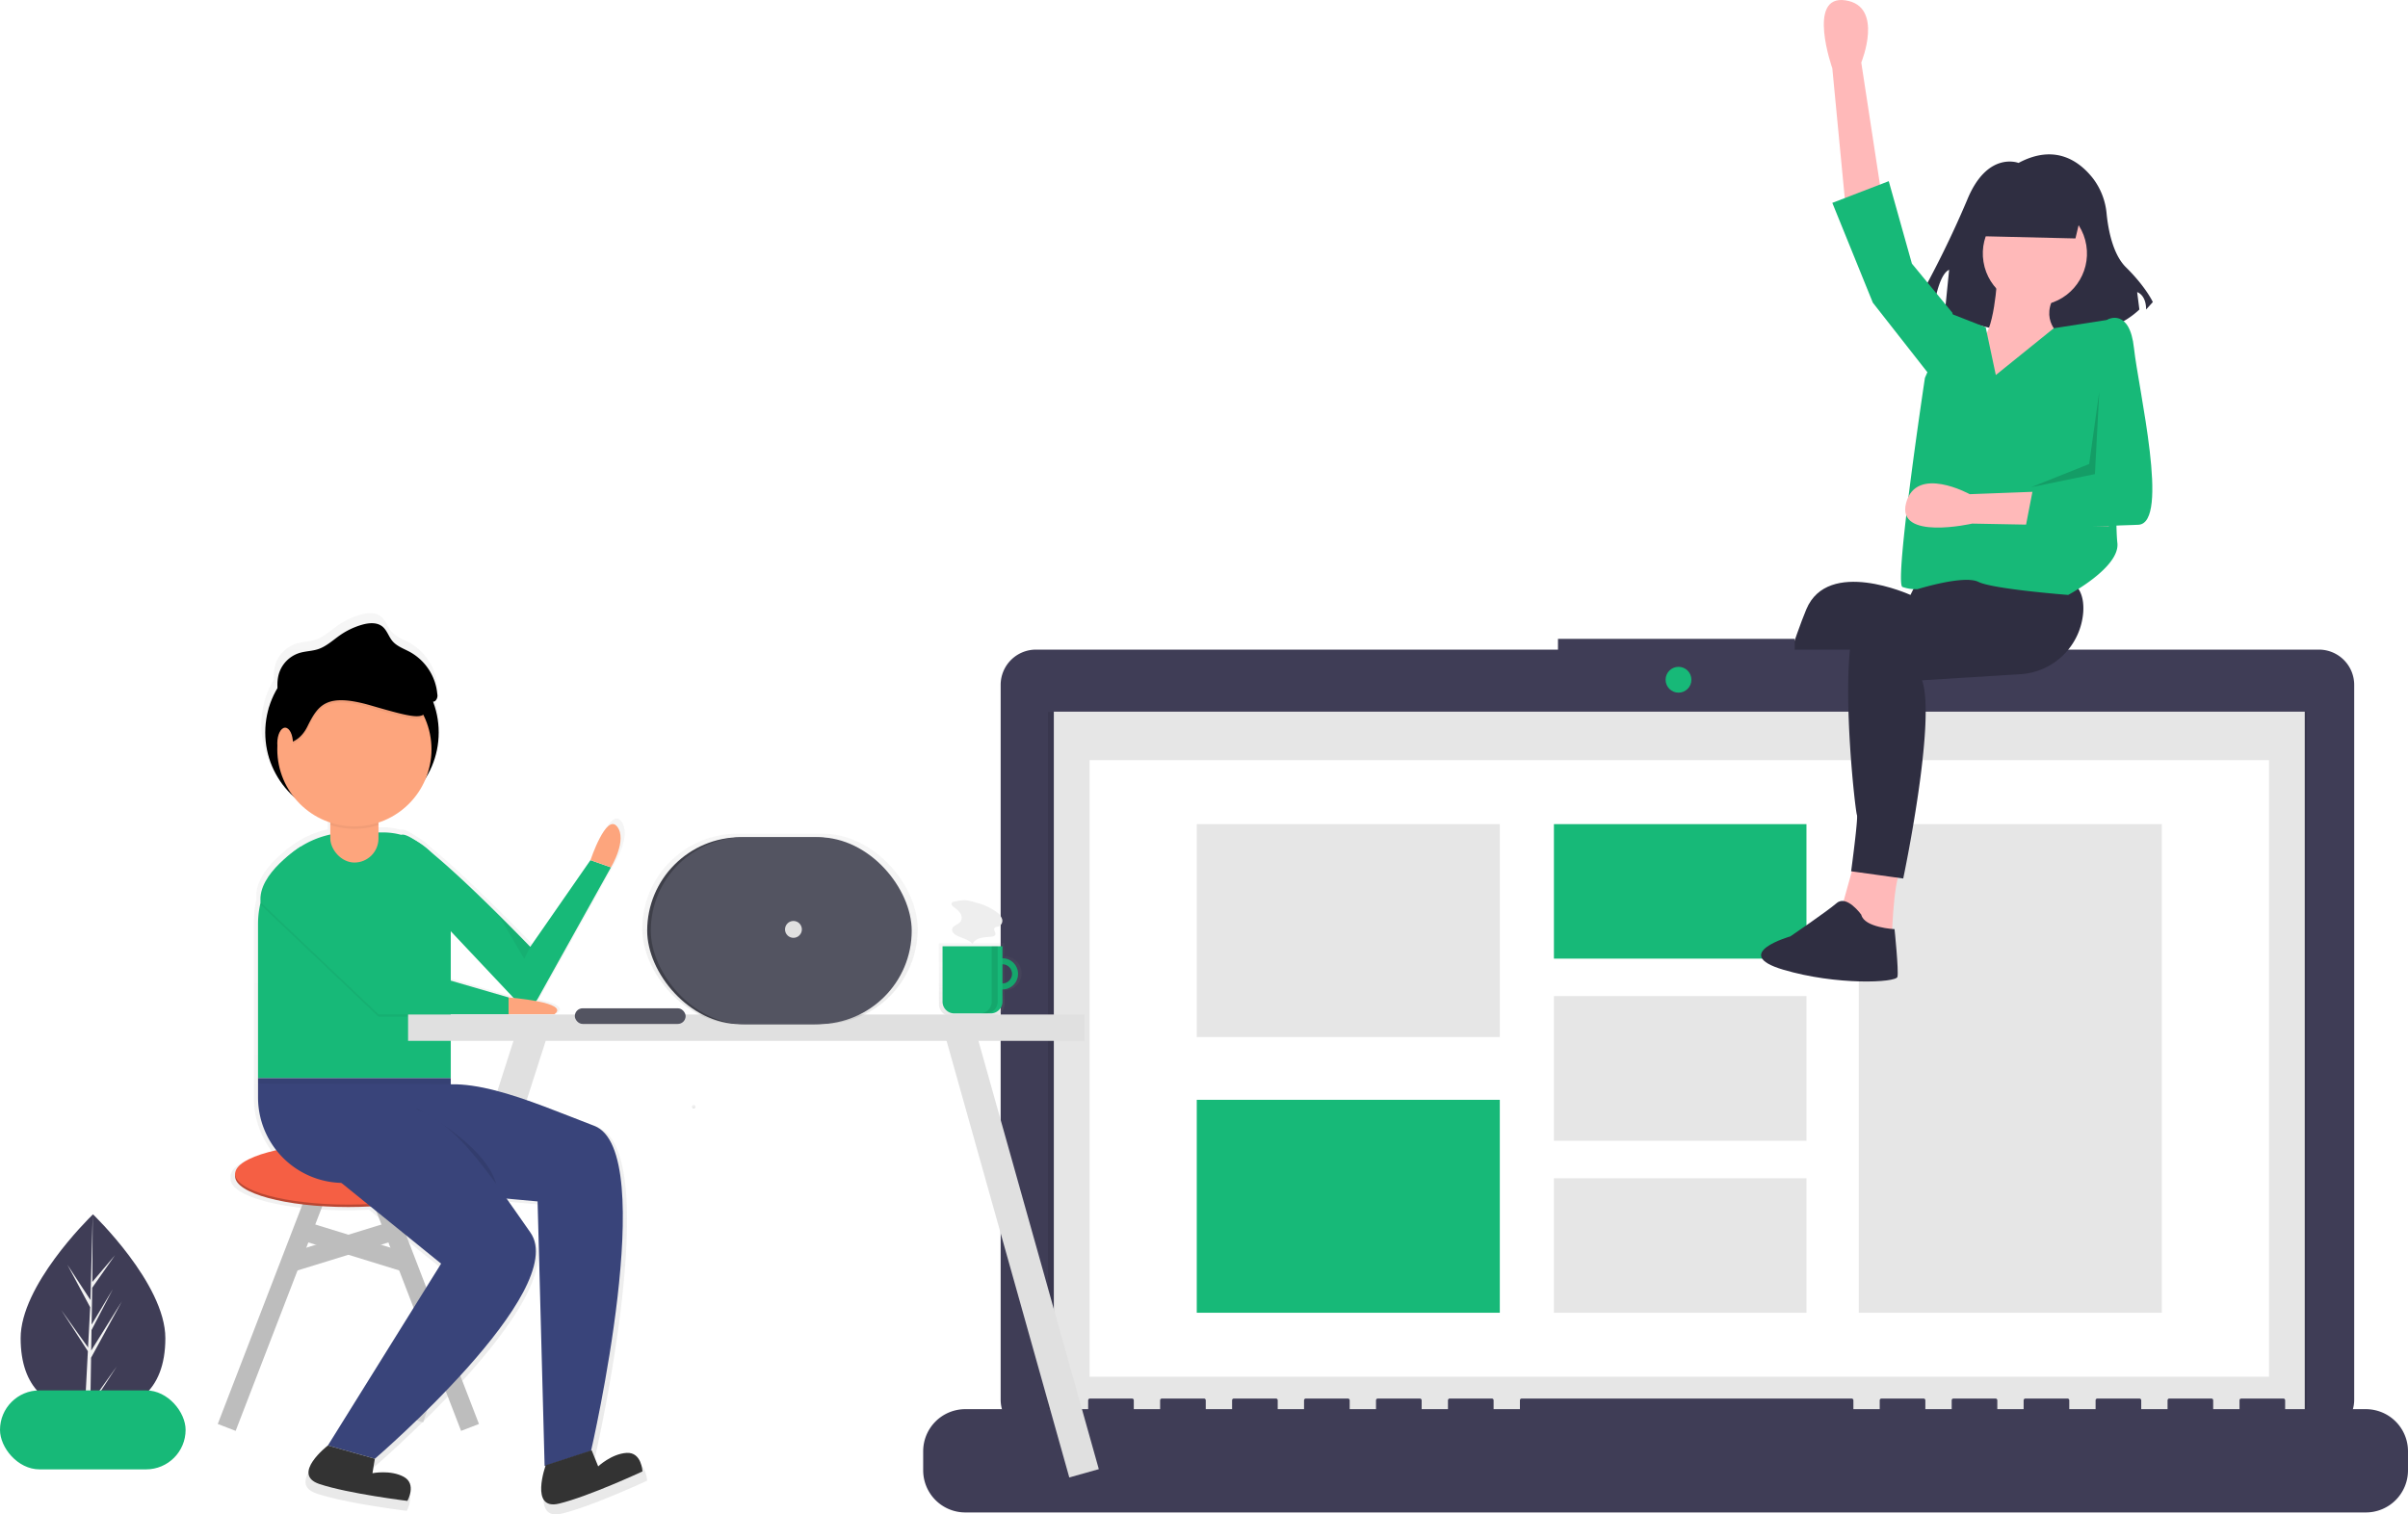 <svg xmlns="http://www.w3.org/2000/svg" xmlns:xlink="http://www.w3.org/1999/xlink" width="628" height="394.986" viewBox="0 0 628 394.986">
  <defs>
    <linearGradient id="linear-gradient" x1="0.5" y1="1" x2="0.5" gradientUnits="objectBoundingBox">
      <stop offset="0" stop-color="gray" stop-opacity="0.251"/>
      <stop offset="0.535" stop-color="gray" stop-opacity="0.122"/>
      <stop offset="1" stop-color="gray" stop-opacity="0.102"/>
    </linearGradient>
    <linearGradient id="linear-gradient-3" x1="0.5" y1="1" x2="0.5" y2="0" xlink:href="#linear-gradient"/>
  </defs>
  <g id="Group_3402" data-name="Group 3402" transform="translate(-599 -817)">
    <path id="Path_654" data-name="Path 654" d="M289.624,363.975,284.34,380.2l-7.169-6.038,3.773-12.829Z" transform="translate(772.904 670.081)" fill="#ffb9b9"/>
    <path id="Path_655" data-name="Path 655" d="M400.5,350.661l-1.887,25.282-45.658,1.132-20,45.658-10.943-4.528s12.452-43.017,18.112-56.6,27.169-3.773,27.169-3.773l1.887-3.773Z" transform="translate(729.948 614.342)" fill="#2f2e41"/>
    <path id="Path_656" data-name="Path 656" d="M471.4,484.41s-.755,12.075-1.887,12.83-9.811-.755-9.811-.755-2.608.579-13.207-2.264C434.578,491.025,448,486.3,448,486.3s8.679-5.66,12.452-8.3,6.415,3.019,6.415,3.019C466.116,483.279,471.4,484.41,471.4,484.41Z" transform="translate(588.11 562.853)" fill="#2f2e41"/>
    <path id="Path_669" data-name="Path 669" d="M192.159,384.856H328.3V382.05h61.733v2.806H526.742a9.209,9.209,0,0,1,9.209,9.209V580.489a9.209,9.209,0,0,1-9.209,9.209H192.159a9.209,9.209,0,0,1-9.209-9.209V394.065a9.209,9.209,0,0,1,9.209-9.209Z" transform="translate(677.018 601.579)" fill="#3f3d56"/>
    <rect id="Rectangle_1754" data-name="Rectangle 1754" width="328.309" height="185.2" transform="translate(872.314 1002.71)" opacity="0.1"/>
    <ellipse id="Ellipse_375" data-name="Ellipse 375" cx="3.367" cy="3.367" rx="3.367" ry="3.367" transform="translate(1033.382 990.925)" fill="#17b978"/>
    <rect id="Rectangle_1755" data-name="Rectangle 1755" width="326.236" height="185.131" transform="translate(873.836 1002.617)" fill="#e6e6e6"/>
    <rect id="Rectangle_1756" data-name="Rectangle 1756" width="307.579" height="160.814" transform="translate(883.165 1015.268)" fill="#fff"/>
    <rect id="Rectangle_1757" data-name="Rectangle 1757" width="79.033" height="127.442" transform="translate(1083.762 1031.953)" fill="#e6e6e6"/>
    <rect id="Rectangle_1758" data-name="Rectangle 1758" width="65.861" height="35.08" transform="translate(1004.259 1031.953)" fill="#17b978"/>
    <rect id="Rectangle_1759" data-name="Rectangle 1759" width="65.861" height="37.744" transform="translate(1004.259 1076.802)" fill="#e6e6e6"/>
    <rect id="Rectangle_1760" data-name="Rectangle 1760" width="65.861" height="35.08" transform="translate(1004.259 1124.316)" fill="#e6e6e6"/>
    <rect id="Rectangle_1761" data-name="Rectangle 1761" width="79.033" height="55.539" transform="translate(911.113 1031.953)" fill="#e6e6e6"/>
    <rect id="Rectangle_1762" data-name="Rectangle 1762" width="79.033" height="55.539" transform="translate(911.113 1103.857)" fill="#17b978"/>
    <path id="Path_670" data-name="Path 670" d="M170.291,718.737h32.041v-2.309a.458.458,0,0,1,.458-.458h10.985a.458.458,0,0,1,.458.458h0v2.309H221.1v-2.309a.458.458,0,0,1,.458-.458h10.985a.458.458,0,0,1,.458.458h0v2.309h6.866v-2.309a.458.458,0,0,1,.458-.458h10.985a.458.458,0,0,1,.458.458h0v2.309h6.866v-2.309a.458.458,0,0,1,.458-.458h10.985a.458.458,0,0,1,.458.458h0v2.309H277.4v-2.309a.458.458,0,0,1,.458-.458h10.985a.458.458,0,0,1,.458.458h0v2.309h6.866v-2.309a.458.458,0,0,1,.458-.458h10.985a.458.458,0,0,1,.458.458h0v2.309h6.866v-2.309a.458.458,0,0,1,.458-.458h86.052a.458.458,0,0,1,.458.458h0v2.309h6.866v-2.309a.458.458,0,0,1,.458-.458h10.985a.458.458,0,0,1,.458.458v2.309h6.866v-2.309a.458.458,0,0,1,.458-.458h10.985a.458.458,0,0,1,.458.458h0v2.309H446.3v-2.309a.458.458,0,0,1,.458-.458h10.985a.458.458,0,0,1,.458.458h0v2.309h6.866v-2.309a.458.458,0,0,1,.458-.458h10.985a.458.458,0,0,1,.458.458h0v2.309h6.866v-2.309a.458.458,0,0,1,.458-.458h10.985a.458.458,0,0,1,.458.458h0v2.309H502.6v-2.309a.458.458,0,0,1,.458-.458h10.985a.458.458,0,0,1,.458.458h0v2.309h21.055a10.985,10.985,0,0,1,10.985,10.985v4.967a10.985,10.985,0,0,1-10.985,10.985H170.291a10.986,10.986,0,0,1-10.986-10.985v-4.967a10.986,10.986,0,0,1,10.986-10.986Z" transform="translate(680.458 465.806)" fill="#3f3d56"/>
    <path id="Path_671" data-name="Path 671" d="M317.8,175.45a17.849,17.849,0,0,1,3.494,9.176c.407,4.047,1.592,10.521,5.041,13.924,5.254,5.184,7.005,9.072,7.005,9.072l-1.751,1.944c0-3.888-2.335-4.536-2.335-4.536l.584,4.536c-15.761,14.9-50.787,1.3-50.787,1.3l1.168-11.664c-2.919,1.3-4.086,10.368-4.086,10.368l-4.67-1.3a264.93,264.93,0,0,0,13.426-27.217c5.254-12.96,13.426-9.72,13.426-9.72C307.945,166.184,314.306,170.958,317.8,175.45Z" transform="translate(827.11 688.164)" fill="#2f2e41"/>
    <path id="Path_672" data-name="Path 672" d="M405.48,154.536l-5.66-36.98s6.037-14.716-4.151-16.226-3.4,17.735-3.4,17.735l3.4,35.47Z" transform="translate(684.594 715.754)" fill="#ffb9b9"/>
    <path id="Path_673" data-name="Path 673" d="M397.9,481.873c-1.887,3.019-2.264,18.49-2.264,18.49l-13.207-8.3,3.773-13.584Z" transform="translate(696.705 562.371)" fill="#ffb9b9"/>
    <path id="Path_674" data-name="Path 674" d="M334.069,347.482s16.6,0,25.659,5.283c2.911,1.7,3.756,4.761,3.562,8.135a17.535,17.535,0,0,1-16.52,16.322L321.239,378.8c3.773,10.566-4.905,51.7-4.905,51.7l-13.584-1.887s1.887-13.962,1.509-14.716-3.773-30.187-1.509-45.658,33.206-9.056,33.206-9.056Z" transform="translate(779.022 615.634)" fill="#2f2e41"/>
    <path id="Path_675" data-name="Path 675" d="M418.373,504.6s1.132,10.943.755,12.452-15.848,2.264-29.81-1.887,1.887-8.679,1.887-8.679,9.434-6.415,12.075-8.679,6.415,3.019,6.415,3.019C410.449,504.218,418.373,504.6,418.373,504.6Z" transform="translate(674.719 554.743)" fill="#2f2e41"/>
    <ellipse id="Ellipse_376" data-name="Ellipse 376" cx="13.584" cy="13.584" rx="13.584" ry="13.584" transform="matrix(-0.16, -0.987, 0.987, -0.16, 1118.461, 898.703)" fill="#ffb9b9"/>
    <path id="Path_676" data-name="Path 676" d="M338.1,227c-4.905,7.169,1.132,11.32,1.132,11.32l2.641,19.622s-28.3,2.641-33.206-1.132,5.66-16.226,9.434-17.358,4.528-16.6,4.528-16.6Z" transform="translate(797.259 666.312)" fill="#ffb9b9"/>
    <path id="Path_677" data-name="Path 677" d="M326.836,243.028l14.889-2.329,1.7,16.037s-.755,35.848,0,42.262-12.83,13.584-12.83,13.584-19.622-1.509-23.4-3.4-15.848,1.887-15.848,1.887a10.2,10.2,0,0,1-3.962-.566c-2.264-.755,5.849-54.526,5.849-54.526l7.17-16.6,8.679,3.4,2.641,12.452Z" transform="translate(807.779 659.589)" fill="#17b978"/>
    <path id="Path_678" data-name="Path 678" d="M225.25,130.571l-15.094-19.245L199.591,85.29l14.716-5.66,6.038,21.508,10.565,12.83.377,2.264Z" transform="translate(877.275 784.622)" fill="#17b978"/>
    <path id="Path_679" data-name="Path 679" d="M343.142,315.117l-37.384,1.407s-13.932-7.676-16.593,2.274,17.232,5.4,17.232,5.4l35.626.67Z" transform="translate(806.945 629.371)" fill="#ffb9b9"/>
    <path id="Path_680" data-name="Path 680" d="M291.291,282.838l-17.358,1.132-2.264,11.7s21.131-.377,29.433-.755,0-35.47-1.132-46.036-6.792-7.547-6.792-7.547l-3.4,2.641Z" transform="translate(855.572 658.958)" fill="#17b978"/>
    <path id="Path_681" data-name="Path 681" d="M150.777,191.02l-15.094,6.038,16.6-3.4,1.132-21.508Z" transform="translate(993.067 747.002)" opacity="0.15"/>
    <path id="Path_682" data-name="Path 682" d="M141.155,95.672l24.923.593L169.045,83.8h-27.89Z" transform="translate(974.194 782.925)" fill="#2f2e41"/>
    <path id="Path_626" data-name="Path 626" d="M204.677,607.286c0,14.211-8.449,19.174-18.87,19.174-.243,0-.484,0-.724-.009-.483-.01-.961-.031-1.433-.065-9.406-.665-16.714-5.883-16.714-19.1,0-13.676,17.474-30.934,18.792-32.216h0l.076-.075S204.677,593.073,204.677,607.286Z" transform="translate(437.446 558.735)" fill="#3f3d56"/>
    <path id="Path_627" data-name="Path 627" d="M208.258,624.285l6.9-9.644-6.919,10.7-.018,1.107c-.483-.01-.961-.032-1.433-.066l.744-14.218-.005-.11.013-.021.07-1.343-6.937-10.729,6.957,9.722.017.285.563-10.743-5.938-11.086,6.011,9.2.585-22.271,0-.076v.075l-.1,17.562,5.911-6.963-5.936,8.475-.156,9.619,5.52-9.23-5.544,10.647-.087,5.347,8.013-12.849-8.043,14.715Z" transform="translate(414.307 558.735)" fill="#f2f2f2"/>
    <g id="Group_3399" data-name="Group 3399" transform="translate(843.876 1062.987)" opacity="0.7">
      <path id="Path_628" data-name="Path 628" d="M946.425,353.225V349.8H929.312v15.83a3.337,3.337,0,0,0,3.337,3.337h10.439a3.337,3.337,0,0,0,3.337-3.337v-3.508a4.449,4.449,0,1,0,0-8.9Zm0,7.187v-5.476a2.738,2.738,0,1,1,0,5.476Z" transform="translate(-929.312 -349.802)" fill="url(#linear-gradient)"/>
    </g>
    <path id="Path_629" data-name="Path 629" d="M973.165,362.4a4.062,4.062,0,1,0,4.062,4.062A4.062,4.062,0,0,0,973.165,362.4Zm0,6.562a2.5,2.5,0,1,1,2.5-2.5,2.5,2.5,0,0,1-2.5,2.5Z" transform="translate(-112.727 704.542)" fill="#17b978"/>
    <path id="Path_630" data-name="Path 630" d="M973.165,362.4a4.062,4.062,0,1,0,4.062,4.062A4.062,4.062,0,0,0,973.165,362.4Zm0,6.562a2.5,2.5,0,1,1,2.5-2.5,2.5,2.5,0,0,1-2.5,2.5Z" transform="translate(-112.727 704.542)" opacity="0.1"/>
    <path id="Path_631" data-name="Path 631" d="M782.493,276.563h15.625V291a3.063,3.063,0,0,1-3.063,3.063h-9.5A3.063,3.063,0,0,1,782.493,291Z" transform="translate(62.32 787.257)" fill="#17b978"/>
    <path id="Path_632" data-name="Path 632" d="M966.43,352.455v14.453a3.047,3.047,0,0,1-3.047,3.047h1.563a3.047,3.047,0,0,0,3.047-3.047V352.455Z" transform="translate(-108.804 711.365)" opacity="0.1"/>
    <path id="Path_633" data-name="Path 633" d="M940.477,314.5a.912.912,0,0,0-.69.35c-.2.372.167.791.505,1.046A6.721,6.721,0,0,1,942,317.489a2,2,0,0,1,.094,2.208c-.607.824-2.057,1-2.2,2.015-.09.651.473,1.206,1.043,1.533,1.407.806,3.222,1.021,4.241,2.283a3.288,3.288,0,0,1,2.305-1.583c.94-.214,1.917-.2,2.87-.343a.993.993,0,0,0,.792-.42c.266-.541-.493-1.19-.231-1.732.2-.413.786-.381,1.214-.547a1.581,1.581,0,0,0,.786-1.887,3.552,3.552,0,0,0-1.344-1.745,15.054,15.054,0,0,0-5.413-2.5,13.874,13.874,0,0,0-2.877-.666A14.373,14.373,0,0,0,940.477,314.5Z" transform="translate(-92.58 737.671)" fill="#eee"/>
    <line id="Line_117" data-name="Line 117" x1="32.671" y2="101.782" transform="translate(705.56 1085.01)" fill="none" stroke="#e0e0e0" stroke-miterlimit="10" stroke-width="8"/>
    <g id="Group_3400" data-name="Group 3400" transform="translate(659.119 976.94)" opacity="0.7">
      <path id="Path_634" data-name="Path 634" d="M445.6,297.207c-4.019.233-7.6,3.6-7.6,3.6l-1.731-4.294-.141.046c.846-3.7,18.053-80.018.828-86.6-13.236-5.055-27.275-11.312-38.274-11.077V180.856H414.1v-.643h12.208c2.34-1.672-1.06-2.821-4.861-3.54a3.474,3.474,0,0,0,.407-.575l19.553-35.081s4.5-7.389,1.606-10.923-7.068,9-7.068,9l-16.063,23.131s-16.212-16.9-26.526-25.3a18.053,18.053,0,0,0-3.839-2.9c-1.883-1.274-3.308-1.934-4.01-1.675l-.02.01a18,18,0,0,0-4.8-.652h-1.285v-2.636A20.61,20.61,0,0,0,392.139,117a23.151,23.151,0,0,0,1.835-20.158,1.337,1.337,0,0,0,.541-.187,1.973,1.973,0,0,0,.583-1.884,14.311,14.311,0,0,0-7.264-11.189c-1.628-.89-3.492-1.5-4.692-2.918-1.031-1.216-1.465-2.916-2.713-3.907-1.483-1.178-3.625-.976-5.444-.45a19.808,19.808,0,0,0-5.682,2.681c-1.968,1.348-3.744,3.08-6.01,3.826-1.61.53-3.356.52-4.976,1.018a8.358,8.358,0,0,0-5.377,5.244,10.916,10.916,0,0,0-.46,4.1,23,23,0,0,0-2.308,5.25c-.121.065-.243.13-.363.2l.352-.158a23.126,23.126,0,0,0,6.516,23.589,20.593,20.593,0,0,0,9.88,7.012v3.189a24.294,24.294,0,0,0-7.885,3.229l0,0s-.205.127-.556.363l-.105.071c-2.377,1.613-10.343,7.509-10.074,13.88q-.016.367,0,.737a24.5,24.5,0,0,0-.656,5.618v46.232a22.7,22.7,0,0,0,4.873,14.082c-6.7,1.5-10.977,3.775-10.977,6.319a2.059,2.059,0,0,1,0,.643c0,4.524,13.521,8.192,30.2,8.192,2.017,0,3.986-.054,5.892-.156l18.845,15.256-30.2,48.511s-9.959,7.71-2.249,10.28,23.453,4.5,23.453,4.5,2.57-4.5-.964-6.425-8.353-.964-8.353-.964l.642-3.855s52.367-44.977,41.444-60.4c-2.09-2.95-4.18-5.994-6.287-8.991l8.244.751,1.876,70.606.235-.076c-.471,1.387-3.8,11.856,3.581,10.084,7.9-1.9,22.283-8.586,22.283-8.586S449.621,296.974,445.6,297.207ZM414.1,175.716l-15.421-4.477V158.046l16.761,17.792C414.621,175.756,414.1,175.716,414.1,175.716Z" transform="translate(-341.177 -75.892)" fill="url(#linear-gradient)"/>
    </g>
    <ellipse id="Ellipse_368" data-name="Ellipse 368" cx="22.618" cy="22.618" rx="22.618" ry="22.618" transform="translate(668.177 985.427)"/>
    <path id="Path_635" data-name="Path 635" d="M494.483,284.921l17.261,18.324a3.372,3.372,0,0,0,5.4-.671l19.119-34.3-5.34-1.885L515.217,289S485.729,258.27,481.6,259.789,494.483,284.921,494.483,284.921Z" transform="translate(222.071 774.958)" fill="#17b978"/>
    <line id="Line_118" data-name="Line 118" x1="25.445" y2="65.97" transform="translate(658.124 1123.335)" fill="none" stroke="#bdbdbd" stroke-miterlimit="10" stroke-width="5"/>
    <line id="Line_119" data-name="Line 119" x2="25.445" y2="65.97" transform="translate(696.135 1123.335)" fill="none" stroke="#bdbdbd" stroke-miterlimit="10" stroke-width="5"/>
    <ellipse id="Ellipse_369" data-name="Ellipse 369" cx="29.529" cy="8.011" rx="29.529" ry="8.011" transform="translate(660.323 1115.796)" fill="#b84733"/>
    <ellipse id="Ellipse_370" data-name="Ellipse 370" cx="29.529" cy="8.011" rx="29.529" ry="8.011" transform="translate(660.323 1115.167)" fill="#f55f44"/>
    <line id="Line_120" data-name="Line 120" x2="27.861" y2="8.585" transform="translate(677.427 1137.829)" fill="none" stroke="#bdbdbd" stroke-miterlimit="10" stroke-width="5"/>
    <line id="Line_121" data-name="Line 121" x1="27.861" y2="8.585" transform="translate(674.417 1137.829)" fill="none" stroke="#bdbdbd" stroke-miterlimit="10" stroke-width="5"/>
    <path id="Path_636" data-name="Path 636" d="M238.114,182.016h8.766a17.592,17.592,0,0,1,17.592,17.592V246.1H214.209v-40.18a23.9,23.9,0,0,1,23.9-23.9Z" transform="translate(452.083 852.103)" fill="#17b978"/>
    <path id="Path_637" data-name="Path 637" d="M214.209,386.016h50.263v27.33H236.513a22.3,22.3,0,0,1-22.3-22.3v-5.026Z" transform="translate(452.083 712.188)" fill="#39447a"/>
    <path id="Path_638" data-name="Path 638" d="M366.064,286.206l30.735,29.2h33.927v-4.4l-29.215-8.482L376.52,271.668S365.172,278.679,366.064,286.206Z" transform="translate(300.907 766.773)" opacity="0.05"/>
    <path id="Path_639" data-name="Path 639" d="M366.064,284.206l30.735,29.2h33.927v-4.4l-29.215-8.482L376.52,269.668S365.172,276.679,366.064,284.206Z" transform="translate(300.907 768.145)" fill="#17b978"/>
    <path id="Path_640" data-name="Path 640" d="M572.012,394.908s16.335,1.257,11.937,4.4H572.012Z" transform="translate(159.621 682.248)" fill="#fda57d"/>
    <path id="Path_641" data-name="Path 641" d="M640.012,260.363s4.084-12.252,6.911-8.8-1.571,10.681-1.571,10.681Z" transform="translate(112.982 780.981)" fill="#fda57d"/>
    <path id="Path_642" data-name="Path 642" d="M214.209,386.016v1.466l50.263.1v-1.571Z" transform="translate(452.083 712.188)" opacity="0.05"/>
    <path id="Path_643" data-name="Path 643" d="M480.061,494.476l33.81,3.081,1.834,69.039,12.1-3.941s18.1-78.221.841-84.814-35.921-15.275-47.062-8.2S480.061,494.476,480.061,494.476Z" transform="translate(225.33 632.8)" fill="#39447a"/>
    <path id="Path_644" data-name="Path 644" d="M495.012,486.908s18.534,9.424,21.047,20.105" transform="translate(212.433 619.149)" opacity="0.1"/>
    <path id="Path_645" data-name="Path 645" d="M425.154,504.691l26.388,21.362-29.529,47.435,12.251,3.456s51.205-43.98,40.524-59.059-21.362-32.671-34.556-32.985S425.154,504.691,425.154,504.691Z" transform="translate(262.5 620.529)" fill="#39447a"/>
    <path id="Path_646" data-name="Path 646" d="M414.209,251.016l6.6,11.309,1.571-3.141Z" transform="translate(314.911 804.779)" opacity="0.05"/>
    <path id="Path_647" data-name="Path 647" d="M410.961,766.908s-9.738,7.539-2.2,10.053,22.932,4.4,22.932,4.4,2.513-4.4-.942-6.283-8.168-.942-8.168-.942l.628-3.77Z" transform="translate(273.551 427.109)" fill="#333"/>
    <path id="Path_648" data-name="Path 648" d="M600.257,774.808s-4.278,11.863,3.45,10.009,21.789-8.4,21.789-8.4-.193-5.062-4.123-4.834-7.43,3.52-7.43,3.52l-1.693-4.2Z" transform="translate(141.06 424.365)" fill="#333"/>
    <rect id="Rectangle_1747" data-name="Rectangle 1747" width="12.566" height="18.849" rx="6.283" transform="translate(685.141 1023.124)" fill="#fda57d"/>
    <path id="Path_649" data-name="Path 649" d="M430.295,224.908a6.283,6.283,0,0,0-6.283,6.283v2.135a20.107,20.107,0,0,0,12.566,0v-2.135a6.283,6.283,0,0,0-6.283-6.283Z" transform="translate(261.128 798.844)" opacity="0.05"/>
    <ellipse id="Ellipse_371" data-name="Ellipse 371" cx="20.105" cy="20.105" rx="20.105" ry="20.105" transform="translate(671.318 992.338)" fill="#fda57d"/>
    <path id="Path_650" data-name="Path 650" d="M377.269,137.242s5.026,1.3,7.854-4.417,5.026-8.829,16.65-5.453,13.961,3.787,14.52.6c.382-2.181-3.751-7.479-6.407-10.616a7.437,7.437,0,0,0-5.67-2.443H391.091l-7.854,3.635-5.969,5.193-1.257,7.011Z" transform="translate(294.05 874.288)" opacity="0.05"/>
    <path id="Path_651" data-name="Path 651" d="M377.269,135.242s5.026,1.3,7.854-4.417,5.026-8.829,16.65-5.453,13.961,3.787,14.52.6c.382-2.181-3.751-7.479-6.407-10.616a7.437,7.437,0,0,0-5.67-2.443H391.091l-7.854,3.635-5.969,5.193-1.257,7.011Z" transform="translate(294.05 875.66)"/>
    <ellipse id="Ellipse_372" data-name="Ellipse 372" cx="2.042" cy="4.084" rx="2.042" ry="4.084" transform="translate(671.318 1006.789)" fill="#fda57d"/>
    <path id="Path_652" data-name="Path 652" d="M375.018,105.008c-.466-2.63-.924-5.391-.075-7.924a8.172,8.172,0,0,1,5.258-5.128c1.584-.487,3.291-.477,4.865-.995,2.215-.73,3.952-2.423,5.877-3.741A19.369,19.369,0,0,1,396.5,84.6c1.779-.514,3.873-.712,5.323.44,1.22.97,1.644,2.632,2.653,3.821,1.174,1.383,3,1.983,4.588,2.853a13.993,13.993,0,0,1,7.1,10.941,1.93,1.93,0,0,1-.57,1.842,2.037,2.037,0,0,1-1.146.209c-8.035-.115-16.08-.23-24.082-.968a57.778,57.778,0,0,0-7.477-.424,24.458,24.458,0,0,0-11.009,3.106" transform="translate(296.883 895.357)"/>
    <rect id="Rectangle_1748" data-name="Rectangle 1748" width="48.405" height="20.598" rx="10.299" transform="translate(599 1179.645)" fill="#17b978"/>
    <path id="Path_653" data-name="Path 653" d="M724.686,485.017a.471.471,0,1,0-.455-.471A.471.471,0,0,0,724.686,485.017Z" transform="translate(55.221 621.092)" fill="url(#linear-gradient-3)"/>
    <line id="Line_122" data-name="Line 122" x2="32.671" y2="116.261" transform="translate(849.048 1085.01)" fill="none" stroke="#e0e0e0" stroke-miterlimit="10" stroke-width="8"/>
    <rect id="Rectangle_1749" data-name="Rectangle 1749" width="176.424" height="6.875" transform="translate(705.427 1081.605)" fill="#e0e0e0"/>
    <rect id="Rectangle_1750" data-name="Rectangle 1750" width="28.901" height="4.084" rx="2.042" transform="translate(748.911 1079.984)" fill="#535461"/>
    <g id="Group_3401" data-name="Group 3401" transform="translate(766.503 1034.452)" opacity="0.7">
      <rect id="Rectangle_1751" data-name="Rectangle 1751" width="71.831" height="49.666" rx="24.833" fill="url(#linear-gradient)"/>
    </g>
    <rect id="Rectangle_1752" data-name="Rectangle 1752" width="68.046" height="48.75" rx="24.375" transform="translate(767.784 1035.369)" fill="#3e3f49"/>
    <rect id="Rectangle_1753" data-name="Rectangle 1753" width="68.046" height="48.75" rx="24.375" transform="translate(768.727 1035.369)" fill="#535461"/>
    <ellipse id="Ellipse_373" data-name="Ellipse 373" cx="2.199" cy="2.199" rx="2.199" ry="2.199" transform="translate(803.729 1057.208)" fill="#e0e0e0"/>
  </g>
</svg>
